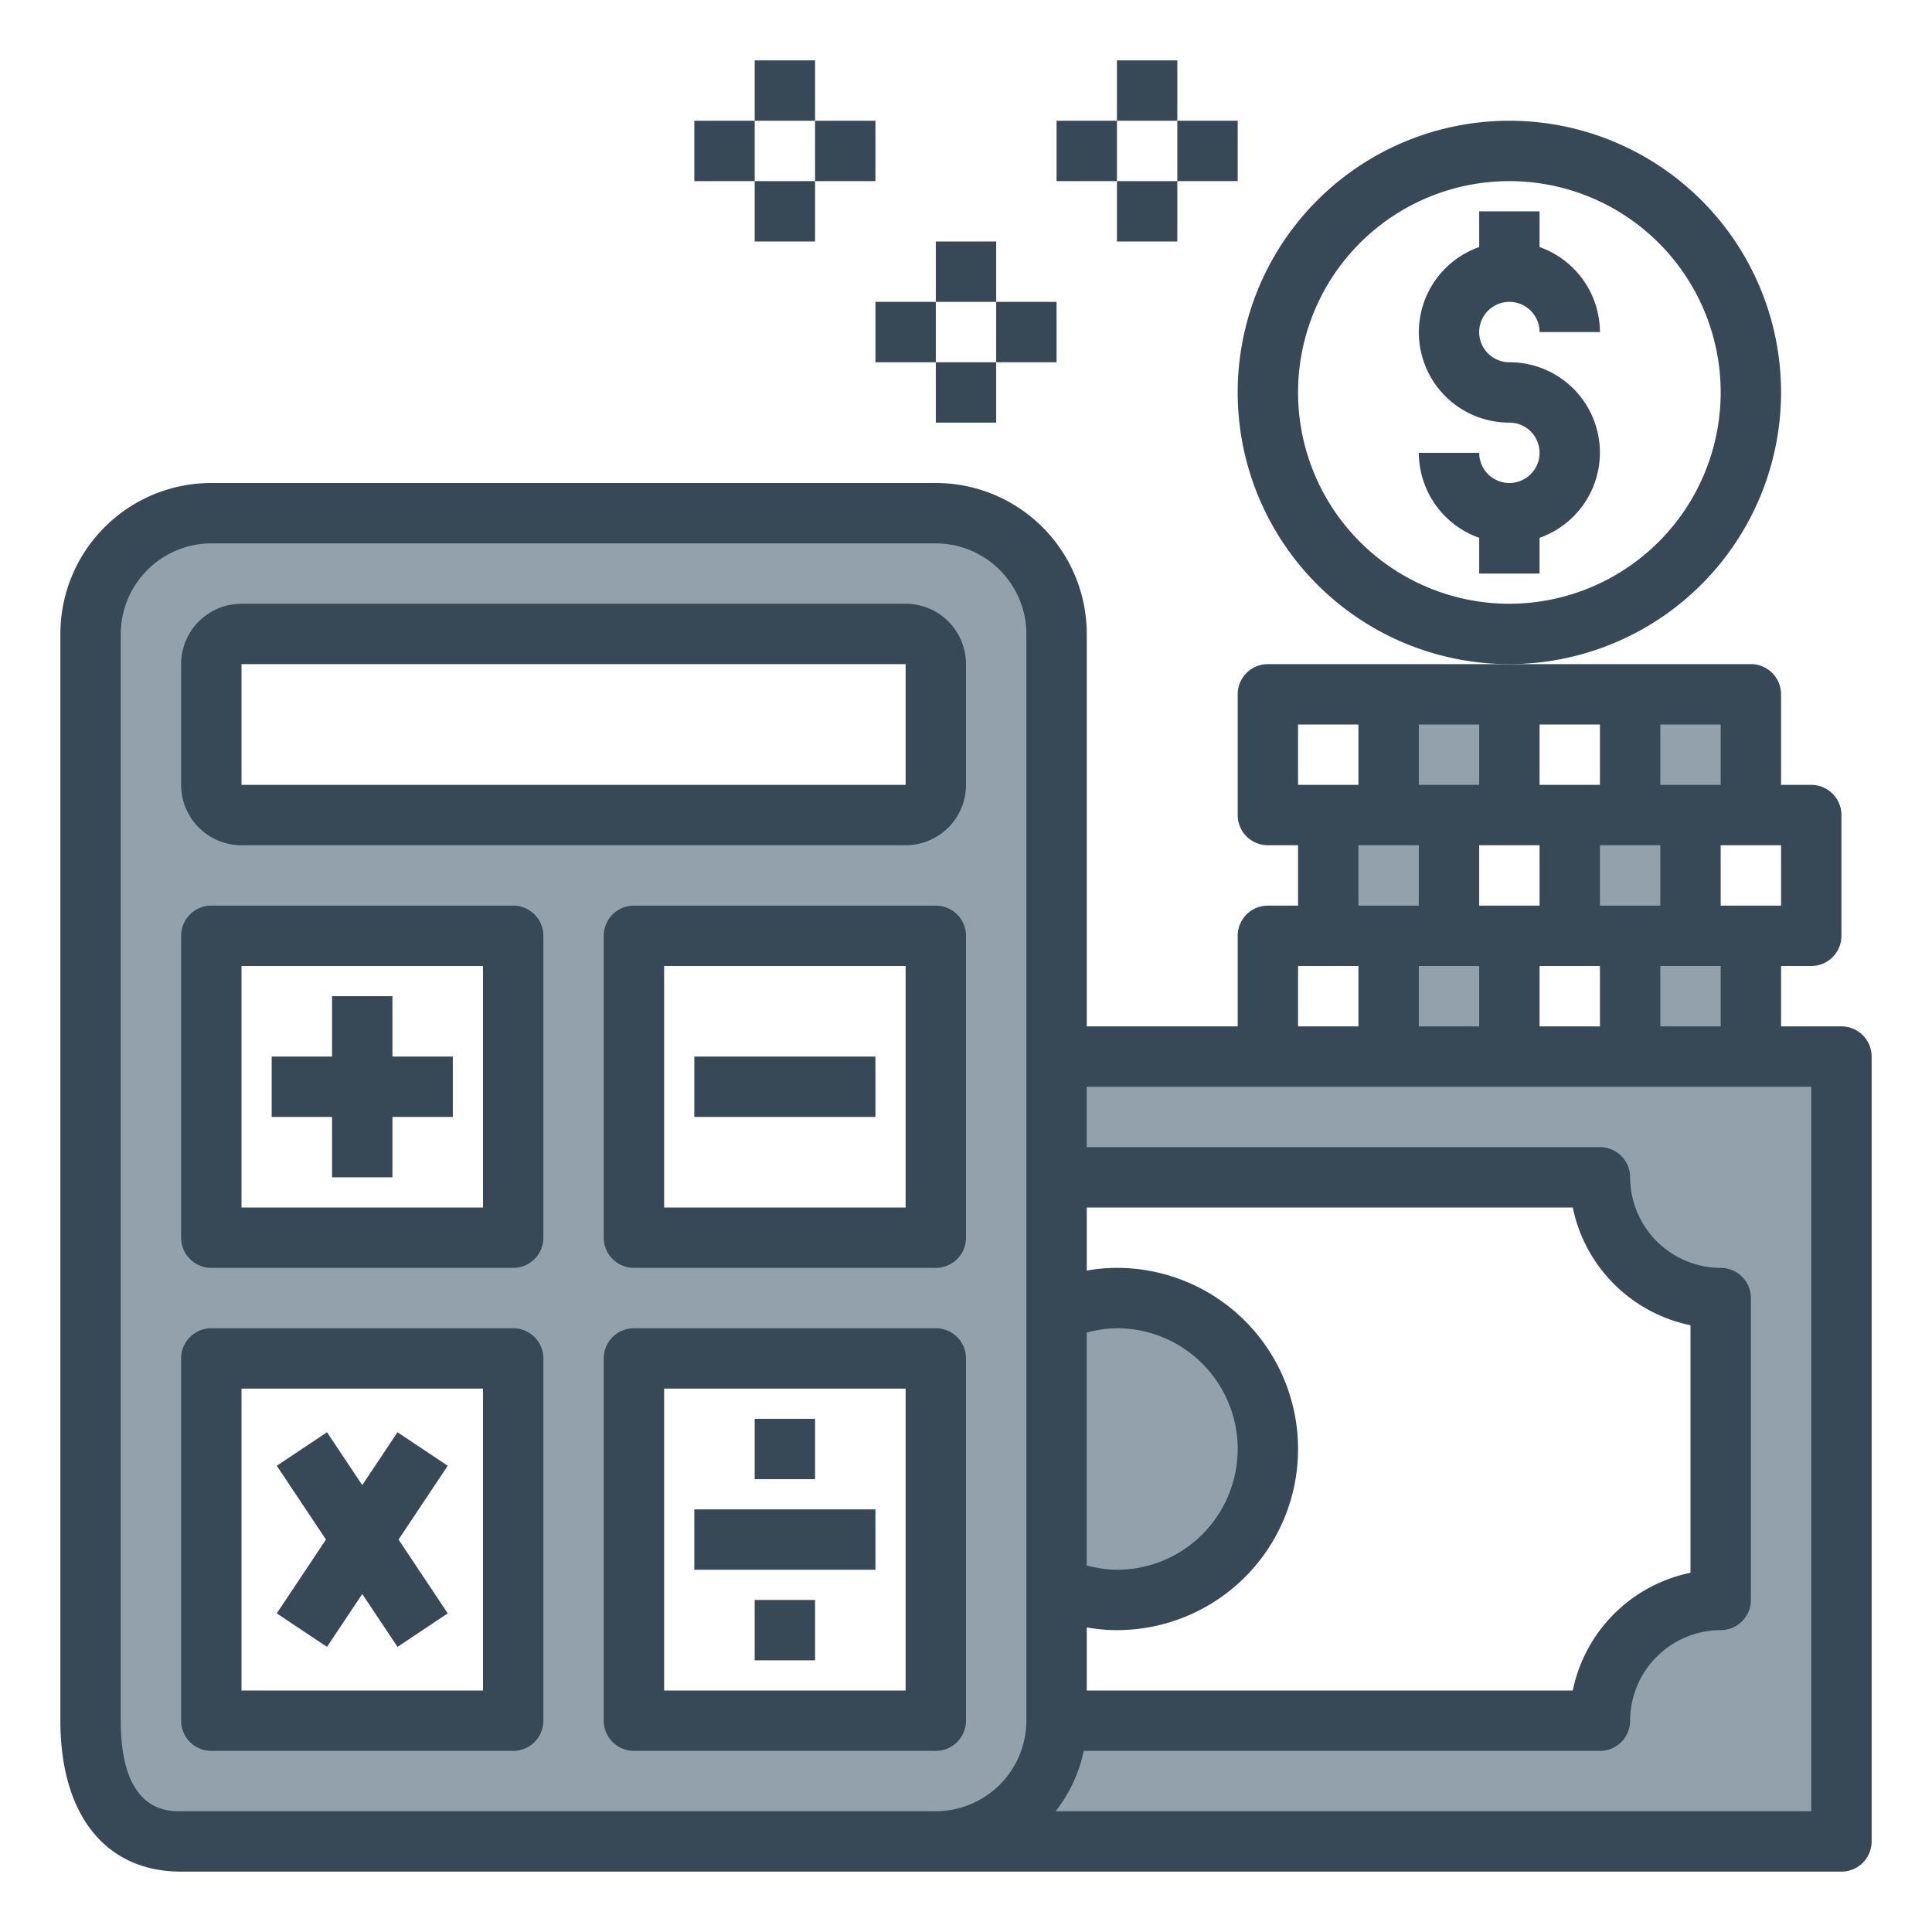 <?xml version="1.0"?>
<svg xmlns="http://www.w3.org/2000/svg" height="512px" viewBox="0 0 64 64" width="512px"><g><g id="Calculator"><path d="m58 35v-4h-2v-4h2v-4h-4v4h-2v4h2v4h-4v-4h-2v-4h2v-4h-4v4h-2v4h2v4h-11v-14a4 4 0 0 0 -4-4h-24a4 4 0 0 0 -4 4v36c0 2.21.79 4 3 4h55v-26zm-41 22h-10v-12h10zm0-16h-10v-10h10zm14 16h-10v-12h10zm0-16h-10v-10h10zm0-15a1 1 0 0 1 -1 1h-22a1 1 0 0 1 -1-1v-4a1 1 0 0 1 1-1h22a1 1 0 0 1 1 1zm26 27a4 4 0 0 0 -4 4h-18v-4.41a5.106 5.106 0 0 0 2 .41 5 5 0 0 0 0-10 5.106 5.106 0 0 0 -2 .41v-4.41h18a4 4 0 0 0 4 4z" fill="#bddbff" data-original="#BDDBFF" class="active-path" style="fill:#92A1AC" data-old_color="#bddbff"/><g fill="#57a4ff"><path d="m30 20h-22a2 2 0 0 0 -2 2v4a2 2 0 0 0 2 2h22a2 2 0 0 0 2-2v-4a2 2 0 0 0 -2-2zm-22 6v-4h22v4z" data-original="#57A4FF" class="" style="fill:#374957" data-old_color="#57A4FF"/><path d="m11 39h2v-2h2v-2h-2v-2h-2v2h-2v2h2z" data-original="#57A4FF" class="" style="fill:#374957" data-old_color="#57A4FF"/><path d="m23 35h6v2h-6z" data-original="#57A4FF" class="" style="fill:#374957" data-old_color="#57A4FF"/><path d="m10.832 54.555 1.168-1.752 1.168 1.752 1.664-1.11-1.63-2.445 1.63-2.445-1.664-1.11-1.168 1.752-1.168-1.752-1.664 1.11 1.63 2.445-1.63 2.445z" data-original="#57A4FF" class="" style="fill:#374957" data-old_color="#57A4FF"/><path d="m23 50h6v2h-6z" data-original="#57A4FF" class="" style="fill:#374957" data-old_color="#57A4FF"/><path d="m25 47h2v2h-2z" data-original="#57A4FF" class="" style="fill:#374957" data-old_color="#57A4FF"/><path d="m25 53h2v2h-2z" data-original="#57A4FF" class="" style="fill:#374957" data-old_color="#57A4FF"/><path d="m59 13a9 9 0 1 0 -9 9 9.01 9.01 0 0 0 9-9zm-9 7a7 7 0 1 1 7-7 7.008 7.008 0 0 1 -7 7z" data-original="#57A4FF" class="" style="fill:#374957" data-old_color="#57A4FF"/><path d="m50 10a1 1 0 0 1 1 1h2a3 3 0 0 0 -2-2.816v-1.184h-2v1.184a2.993 2.993 0 0 0 1 5.816 1 1 0 1 1 -1 1h-2a3 3 0 0 0 2 2.816v1.184h2v-1.184a2.993 2.993 0 0 0 -1-5.816 1 1 0 0 1 0-2z" data-original="#57A4FF" class="" style="fill:#374957" data-old_color="#57A4FF"/><path d="m61 34h-2v-2h1a1 1 0 0 0 1-1v-4a1 1 0 0 0 -1-1h-1v-3a1 1 0 0 0 -1-1h-16a1 1 0 0 0 -1 1v4a1 1 0 0 0 1 1h1v2h-1a1 1 0 0 0 -1 1v3h-5v-13a5 5 0 0 0 -5-5h-24a5 5 0 0 0 -5 5v36c0 3.13 1.5 5 4 5h55a1 1 0 0 0 1-1v-26a1 1 0 0 0 -1-1zm-27 23a3.009 3.009 0 0 1 -3 3h-25c-.49 0-2 0-2-3v-36a3.009 3.009 0 0 1 3-3h24a3.009 3.009 0 0 1 3 3zm25-29v2h-2v-2zm-4-4h2v2h-2zm2 8v2h-2v-2zm-2-2h-2v-2h2zm-4-6h2v2h-2zm2 8v2h-2v-2zm-2-4v2h-2v-2zm-4-4h2v2h-2zm2 8v2h-2v-2zm-2-2h-2v-2h2zm-4-6h2v2h-2zm0 8h2v2h-2zm-7 12.14a4.231 4.231 0 0 1 1-.14 4 4 0 0 1 0 8 4.231 4.231 0 0 1 -1-.14zm0 9.77a5.551 5.551 0 0 0 1 .09 6 6 0 0 0 0-12 5.551 5.551 0 0 0 -1 .09v-2.09h16.1a5.01 5.01 0 0 0 3.9 3.9v8.2a5.01 5.01 0 0 0 -3.9 3.9h-16.1zm24 6.09h-25.03a4.84 4.84 0 0 0 .93-2h17.1a1 1 0 0 0 1-1 3.009 3.009 0 0 1 3-3 1 1 0 0 0 1-1v-10a1 1 0 0 0 -1-1 3.009 3.009 0 0 1 -3-3 1 1 0 0 0 -1-1h-17v-2h24z" data-original="#57A4FF" class="" style="fill:#374957" data-old_color="#57A4FF"/><path d="m17 44h-10a1 1 0 0 0 -1 1v12a1 1 0 0 0 1 1h10a1 1 0 0 0 1-1v-12a1 1 0 0 0 -1-1zm-1 12h-8v-10h8z" data-original="#57A4FF" class="" style="fill:#374957" data-old_color="#57A4FF"/><path d="m17 30h-10a1 1 0 0 0 -1 1v10a1 1 0 0 0 1 1h10a1 1 0 0 0 1-1v-10a1 1 0 0 0 -1-1zm-1 10h-8v-8h8z" data-original="#57A4FF" class="" style="fill:#374957" data-old_color="#57A4FF"/><path d="m31 30h-10a1 1 0 0 0 -1 1v10a1 1 0 0 0 1 1h10a1 1 0 0 0 1-1v-10a1 1 0 0 0 -1-1zm-1 10h-8v-8h8z" data-original="#57A4FF" class="" style="fill:#374957" data-old_color="#57A4FF"/><path d="m31 44h-10a1 1 0 0 0 -1 1v12a1 1 0 0 0 1 1h10a1 1 0 0 0 1-1v-12a1 1 0 0 0 -1-1zm-1 12h-8v-10h8z" data-original="#57A4FF" class="" style="fill:#374957" data-old_color="#57A4FF"/><path d="m39 4h2v2h-2z" data-original="#57A4FF" class="" style="fill:#374957" data-old_color="#57A4FF"/><path d="m35 4h2v2h-2z" data-original="#57A4FF" class="" style="fill:#374957" data-old_color="#57A4FF"/><path d="m37 2h2v2h-2z" data-original="#57A4FF" class="" style="fill:#374957" data-old_color="#57A4FF"/><path d="m37 6h2v2h-2z" data-original="#57A4FF" class="" style="fill:#374957" data-old_color="#57A4FF"/><path d="m33 10h2v2h-2z" data-original="#57A4FF" class="" style="fill:#374957" data-old_color="#57A4FF"/><path d="m29 10h2v2h-2z" data-original="#57A4FF" class="" style="fill:#374957" data-old_color="#57A4FF"/><path d="m31 8h2v2h-2z" data-original="#57A4FF" class="" style="fill:#374957" data-old_color="#57A4FF"/><path d="m31 12h2v2h-2z" data-original="#57A4FF" class="" style="fill:#374957" data-old_color="#57A4FF"/><path d="m27 4h2v2h-2z" data-original="#57A4FF" class="" style="fill:#374957" data-old_color="#57A4FF"/><path d="m23 4h2v2h-2z" data-original="#57A4FF" class="" style="fill:#374957" data-old_color="#57A4FF"/><path d="m25 2h2v2h-2z" data-original="#57A4FF" class="" style="fill:#374957" data-old_color="#57A4FF"/><path d="m25 6h2v2h-2z" data-original="#57A4FF" class="" style="fill:#374957" data-old_color="#57A4FF"/></g></g></g> </svg>
